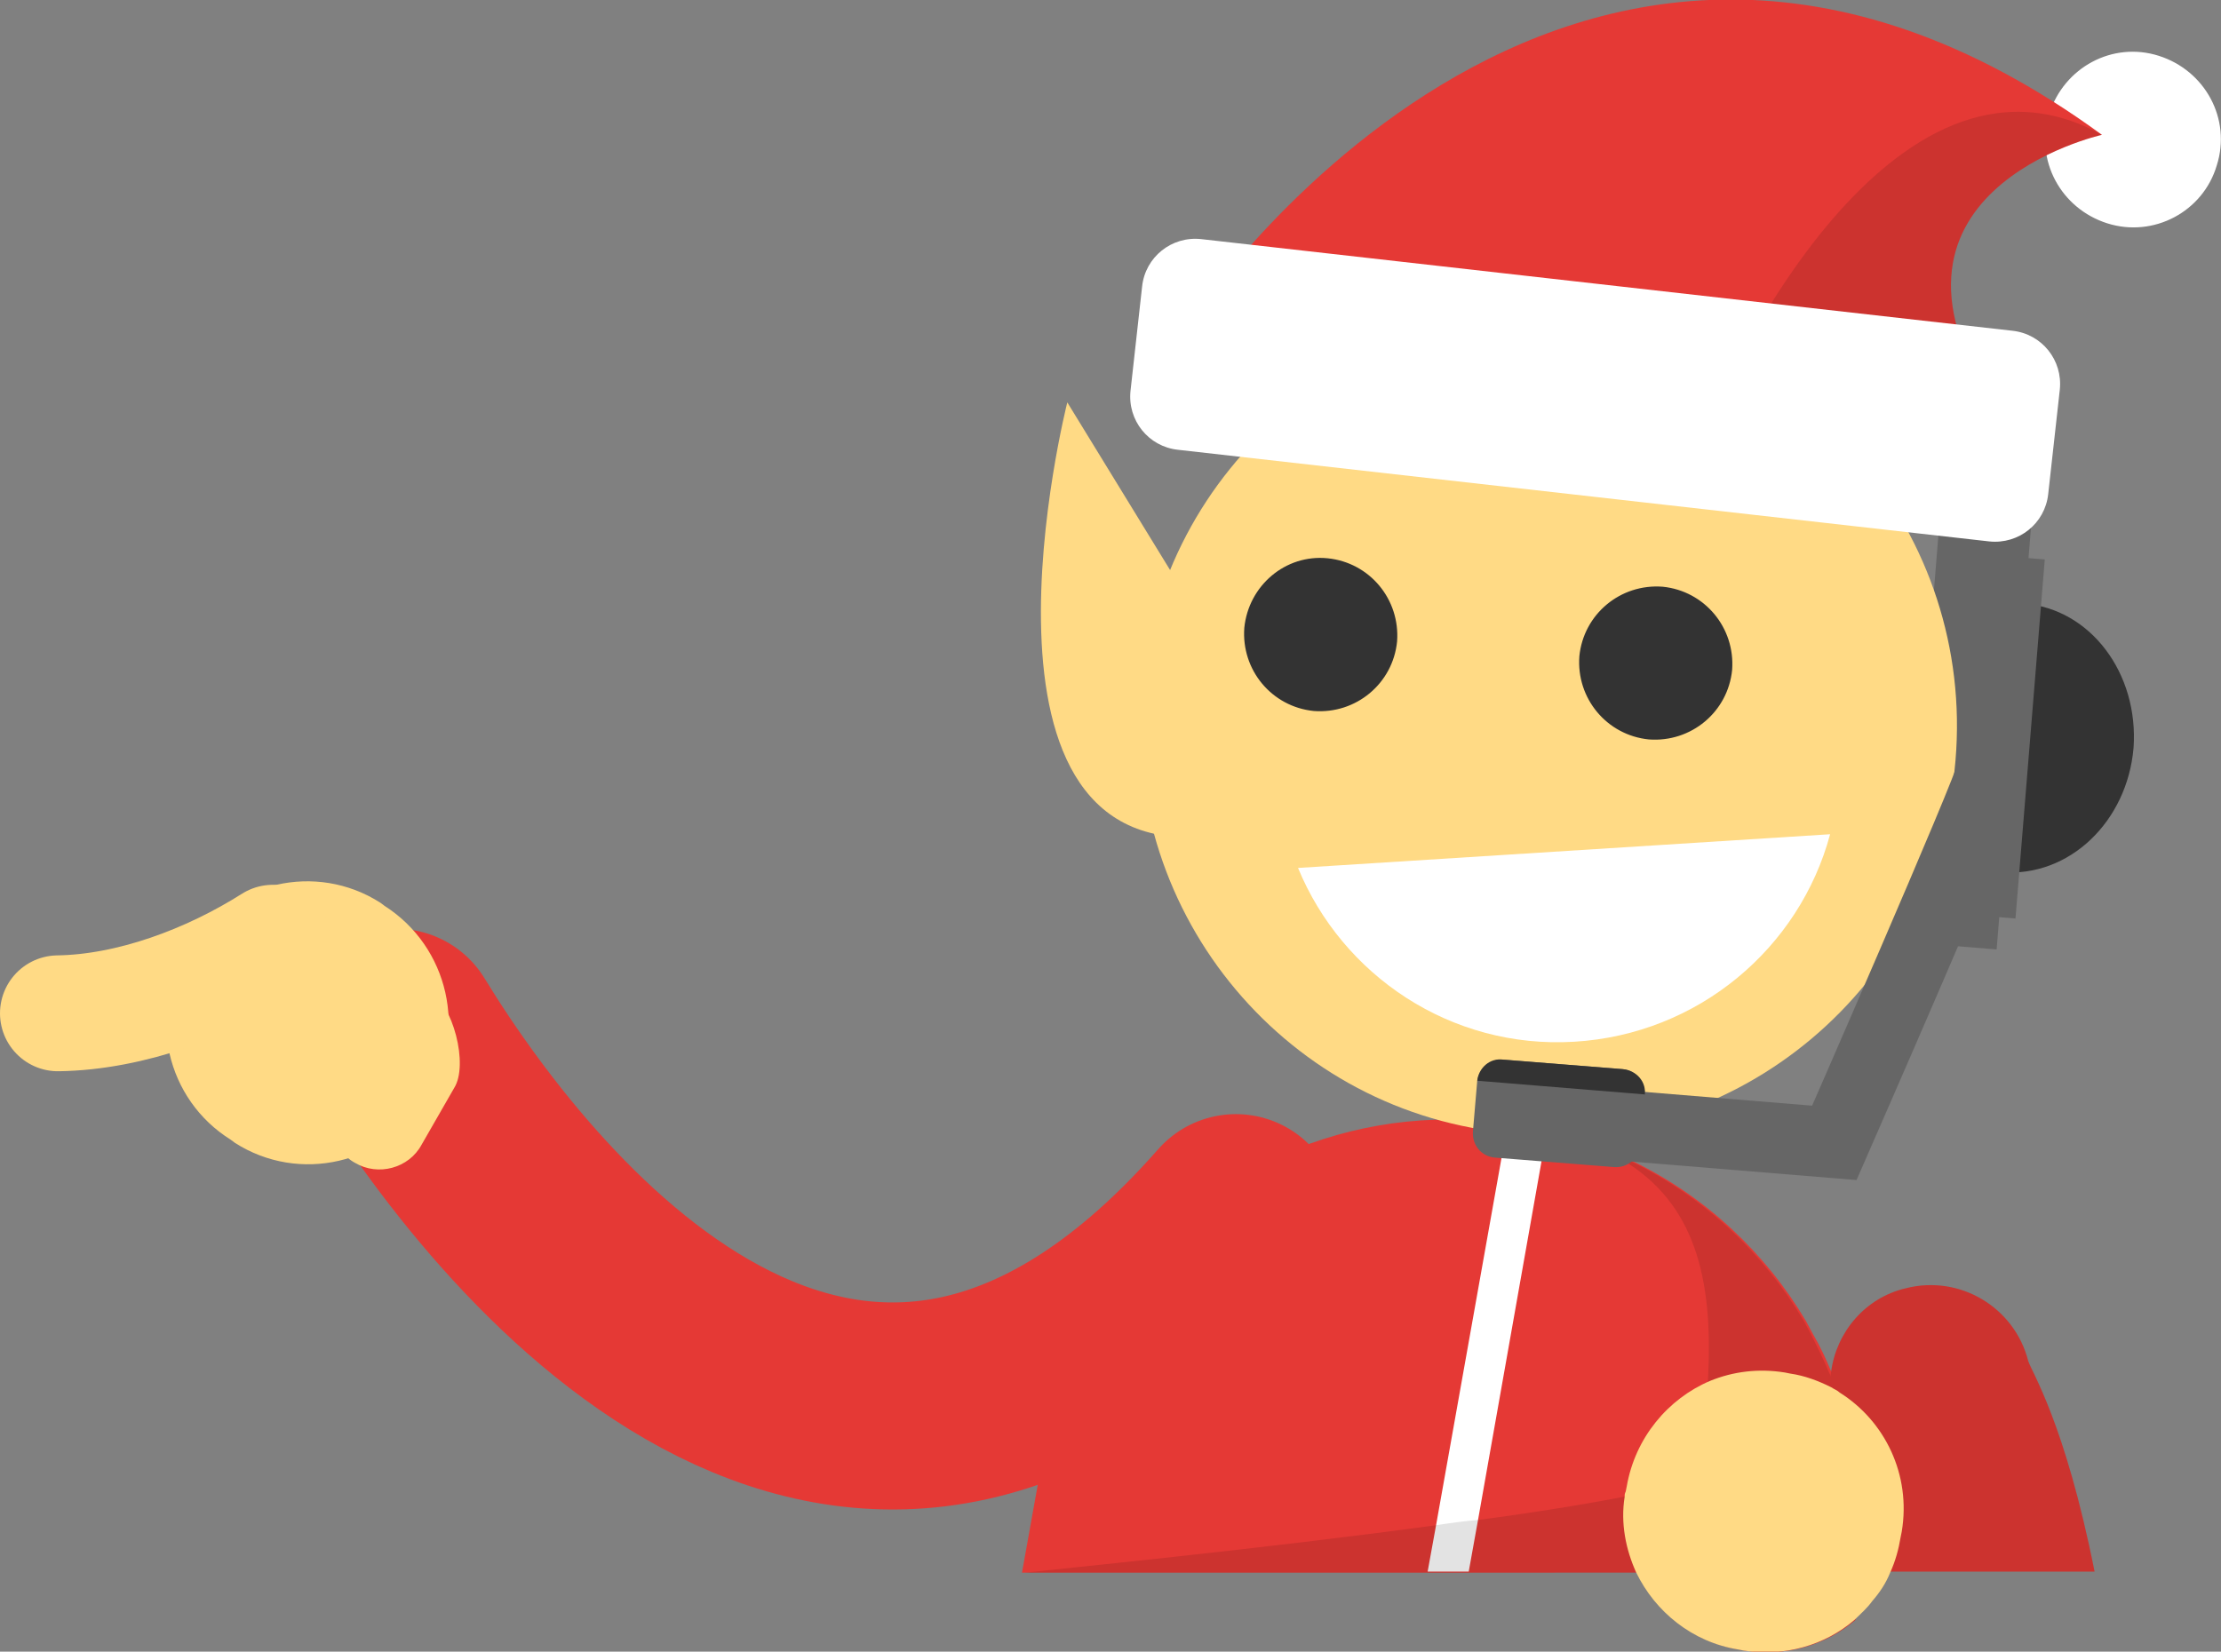 <svg id="Layer_1" xmlns="http://www.w3.org/2000/svg" width="210.8" height="156.8" viewBox="0 0 210.8 156.8"><rect x="0" y="0" width="210.8" height="156.8" fill="#808080" stroke="none"/><style>.st0{opacity:.14}.st1{fill:url(#SVGID_1_)}.st2{fill:#3adebd}.st3{stroke:#fff;stroke-width:3.531}.st3,.st4{fill:none;stroke-miterlimit:10}.st4{stroke:#fffeab;stroke-width:2.982}.st5,.st6{fill:#fffeab}.st6{fill-rule:evenodd;clip-rule:evenodd}.st7{fill:#e5ebe4}.st8{opacity:.1}.st9{fill:#e53935}.st10{opacity:.11}.st11{fill:#fff}.st12{fill:#666}.st13{fill:#ffda85}.st14{fill:#ffb15b}.st15{fill:#333}.st16{clip-path:url(#SVGID_3_)}.st17{fill:none;stroke:#e53935;stroke-width:26;stroke-linecap:round;stroke-miterlimit:10}.st18{stroke:#fff;stroke-width:5.268}.st18,.st19{fill:none;stroke-miterlimit:10}.st19{stroke:#666;stroke-width:9.218}.st20{clip-path:url(#SVGID_3_);fill:#ffda85}.st21{clip-path:url(#SVGID_5_)}.st22{fill:none;stroke:#29b6f6;stroke-width:25.401;stroke-linecap:round;stroke-miterlimit:10}.st23{fill:#2297cc}.st24{fill:#29b6f6}.st25{fill:#764c2e}.st26{fill:#4d4d4d}.st27{fill:#ffe18c}.st28{fill:#332e2e}.st29{stroke:#fff;stroke-width:1.769;stroke-miterlimit:10}.st29,.st30{fill:none}.st31{fill:#fdd500}.st32{stroke:#2297cc;stroke-width:25.401;stroke-linecap:round}.st32,.st33{fill:none;stroke-miterlimit:10}.st33{stroke:#332e2e;stroke-width:1.975}.st34{fill:#fdbe0c}.st35{fill:#bdbdbd}.st36{opacity:.1;fill:#fff}.st37{stroke:#e53935;stroke-width:19.657}.st37,.st38{fill:none;stroke-linecap:round;stroke-miterlimit:10}.st38{stroke:#ffda85;stroke-width:11}.st39{stroke:#fff;stroke-width:3.825}.st39,.st40{fill:none;stroke-miterlimit:10}.st40{stroke:#333;stroke-width:1.719}.st41{stroke:#666;stroke-width:6.692}.st41,.st42{fill:none;stroke-miterlimit:10}.st42{stroke:#29b6f6;stroke-width:19.657;stroke-linecap:round}.st43{display:none;fill:#f9ce1d}.st44{display:none;fill:none;stroke:#f9ce1d;stroke-width:32;stroke-linecap:round;stroke-miterlimit:10}.st45{fill:#be3935}.st46{fill:#f9ce1d}.st47{fill:#f1f1f1}.st48{fill:#212121}.st49{fill:#ef9a9a}.st50{fill:#f7caad}.st51{opacity:.15}.st52{fill:#231f20}.st53{fill:none;stroke:#e53935;stroke-width:79.267;stroke-linecap:round;stroke-miterlimit:10}.st54{fill:#da4637}.st55{fill:#ffdf00}.st56{fill:#914295}.st57{fill:#48b980}.st58{fill:none;stroke:#f9ce1d;stroke-width:32;stroke-linecap:round;stroke-miterlimit:10}.st59{fill:#008fa1}.st60{fill:#fb8c00}.st61{fill:#ef5350}.st62{opacity:.33;fill:#333}.st63{fill:#4caf50}.st64{fill:#00838f}.st65{fill:#00acc1}.st66{fill:#8e24aa}.st67{fill:#ffd200}.st68{opacity:.14;fill:#333}.st69{fill:#f79117}.st70{fill:#dbdbdb}.st71{display:none;opacity:.1;fill:#231f20}.st72{fill:#dc9e00}.st73{fill:#fddf00}.st74{clip-path:url(#SVGID_7_)}.st75{fill:#ff8300}.st76{fill:#00c763}.st77{fill:#fff200}.st78{fill:#e86e1c}.st79{fill:#c8541f}</style><path class="st37" d="M117.3 115.6C81.8 156 49.9 118.1 37.6 98"/><path class="st13" d="M36.5 86l-.4-.3c-6.1-3.9-14.2-2-18 4.1l-.3.4c-3.9 6.1-2 14.2 4.1 18l.4.3c6.1 3.9 14.2 2 18-4.1l.3-.4c3.8-6 2-14.1-4.1-18z"/><path class="st38" d="M25.9 89.5c-6 3.8-13.5 6.6-20.4 6.7"/><path class="st13" d="M40.7 94c-2.2-1.3-4.3 2.5-5.6 4.7l-3.1 5.4c-1.3 2.2-.5 5.1 1.7 6.3 2.2 1.3 5.1.5 6.3-1.7l3.1-5.4c1.4-2.2-.1-8-2.4-9.3z"/><path class="st9" d="M176.8 147.1c0 .7-.1 1.5-.1 2.2-.1 1-.2 2.1-.4 3.1l-.2 1.4c-2.8 2.4-6.6 3.5-10.5 2.9l-.5-.1c-4.4-.7-7.9-3.6-9.7-7.3H97l1.9-10.6c.6-3.6 1.8-7 3.3-10.2 6.3-13.1 19.4-21.7 34-22.2 1.2 0 2.5 0 3.7.1 1 0 2.1.2 3.2.3.2 0 .5.1.7.1l.7.1c.8.1 1.6.3 2.4.5.5.1 1.1.2 1.6.4 2.3.6 4.5 1.5 6.6 2.5 6.9 3.4 12.5 8.7 16.3 15.1.2.4.5.9.7 1.3.7 1.2 1.2 2.3 1.7 3.5.3.6.5 1.3.7 1.9.1.2.2.4.2.7.1.2.2.4.2.7.2.5.3 1 .4 1.4.1.3.2.7.3 1 .1.2.1.4.2.7.1.3.1.5.2.8.1.2.1.4.1.7.1.4.1.7.2 1.1 0 .2.1.4.1.6.1.3.1.5.1.8 0 .2.1.5.1.7 0 .3.1.7.1 1 .1 1.6.2 3.2.1 4.8z"/><path class="st11" d="M146.8 107.2v.1l-.1.4-.4 2.6-6 33.9-.9 5h-3.9l.8-4.4 6.2-34.8.4-2.5.2-.9v-.1l.7.2.6.1z"/><path class="st10" d="M176.8 147.1c0 .7-.1 1.5-.1 2.2-.1 1-.2 2.1-.4 3.1l-.2 1.4c-2.8 2.4-6.6 3.5-10.5 2.9l-.5-.1c-4.4-.7-7.9-3.6-9.7-7.3H97.3c2.6-.3 22.1-2.2 39-4.5 1.3-.2 2.7-.4 4-.5 5.3-.7 10.2-1.5 13.8-2.2 4.4-.8 7.2-1.6 7.2-2.3.4-3 .7-5.9.8-8.7.5-9-.9-16.3-7.5-20.6-1.1-.7-2.4-1.4-3.8-2 1.4.5 2.8 1.1 4.1 1.8 6.9 3.4 12.5 8.7 16.3 15.1.2.4.5.9.7 1.3.6 1.2 1.2 2.4 1.7 3.6.3.6.5 1.2.7 1.9.1.2.2.4.2.7.1.2.2.4.2.7.2.5.3 1 .4 1.4.1.3.2.7.3 1 .1.2.1.4.2.7.1.3.1.5.2.8.1.2.1.4.1.7.1.4.1.7.2 1.1 0 .2.1.4.1.6.1.3.1.5.1.8 0 .2.1.5.1.7 0 .3.1.7.1 1 .3 1.5.4 3.1.3 4.7z"/><path class="st9" d="M198.8 149.2h-19.4c-.4 1-1 1.9-1.7 2.7-.2-.9-.3-1.8-.5-2.7-.1-.8-.3-1.5-.4-2.2-1.6-8.2-2.8-13-2.8-13.2-.2-.8-.3-1.5-.3-2.2 0-.5 0-.9.1-1.4.5-3.7 3.2-7 7.1-7.9 5.1-1.3 10.3 1.8 11.6 6.9.3 1 3.5 5.9 6.3 20z"/><path class="st10" d="M198.8 149.2h-19.4c-.4 1-1 1.9-1.7 2.7-.2-.9-.3-1.8-.5-2.7-.1-.8-.3-1.5-.4-2.2-1.6-8.2-2.8-13-2.8-13.2-.2-.8-.3-1.5-.3-2.2 0-.5 0-.9.1-1.4.5-3.7 3.2-7 7.1-7.9 5.1-1.3 10.3 1.8 11.6 6.9.3 1 3.5 5.9 6.3 20z"/><path class="st15" d="M190.5 57.3c.5 0 1-.1 1.6 0 6.3.5 10.9 6.6 10.4 13.7-.6 7-6.1 12.3-12.5 11.8-.5 0-1-.2-1.5-.3l2-25.2z"/><path class="st12" d="M189.504 90.136l-8.672-.707 3.274-40.17 8.67.708z"/><path class="st12" d="M191.294 87.2l-8.67-.707 2.777-34.087 8.673.707z"/><path class="st13" d="M108.3 65.6c-1.8 21.4 14 40.2 35.3 42 21.4 1.8 40.2-14 42-35.4 1.8-21.4-14-40.2-35.4-42-21.3-1.8-40.1 14-41.9 35.4z"/><path class="st11" d="M173.7 79.2c-2.9 10.8-12.5 19-24.3 19.7-11.7.7-22-6.3-26.2-16.5l50.5-3.2z"/><path class="st40" d="M186.2 76.8c-.1 1.3-2.6 12.8-2.6 12.8"/><path class="st41" d="M189 73.4c-.1 1.3-14.9 35.1-14.9 35.1l-20.7-1.7"/><path class="st12" d="M141.9 109.9l11.3.9c1.3.1 2.4-.9 2.5-2.1l.4-4.7c.1-1.3-.9-2.4-2.1-2.5l-11.3-.9c-1.3-.1-2.4.9-2.5 2.1l-.4 4.7c-.1 1.3.8 2.4 2.1 2.5z"/><path class="st15" d="M140.2 102.6v.1c.1-1.3 1.2-2.3 2.5-2.1l11.3.9c1.3.1 2.3 1.2 2.1 2.5v-.1l-15.9-1.3zm9.7-40.3c-.3 4 2.6 7.5 6.6 7.9 4 .3 7.5-2.6 7.9-6.6.3-4-2.6-7.5-6.6-7.9-4-.3-7.5 2.6-7.9 6.6zm-31.8-2.7c-.3 4 2.6 7.5 6.6 7.9 4 .3 7.5-2.6 7.9-6.6.3-4-2.6-7.5-6.6-7.9-4-.4-7.5 2.6-7.9 6.6z"/><path class="st13" d="M112.7 56.8l-11.4-18.6S90 82.7 115.4 79.3l-2.7-22.5z"/><path class="st11" d="M210.4 15.7c-1.3 4.4-6 6.9-10.4 5.5-4.4-1.4-6.9-6-5.5-10.4 1.4-4.4 6-6.9 10.4-5.5 4.4 1.4 6.9 6 5.5 10.4z"/><path class="st9" d="M112.4 31.3s36-55.8 87.1-18.5c0 0-24.2 5.4-9.7 26.5l-77.4-8z"/><path class="st10" d="M163.6 37.1s15.7-35.5 35.9-24.3c0 0-24.2 5.4-9.7 26.5l-26.2-2.2z"/><path class="st11" d="M188.8 51.4l-77-8.7c-2.8-.3-4.8-2.8-4.5-5.6l1.1-9.9c.3-2.8 2.8-4.8 5.6-4.5l77 8.7c2.8.3 4.8 2.8 4.5 5.6l-1.1 9.9c-.3 2.8-2.8 4.8-5.6 4.5z"/><path class="st13" d="M180.5 145.4l-.1.5c-.2 1.2-.5 2.3-1 3.4-.4 1-1 1.9-1.7 2.7-.5.7-1.1 1.2-1.7 1.8-2.8 2.4-6.6 3.5-10.5 2.9l-.5-.1c-4.4-.7-7.9-3.6-9.7-7.3-1-2.2-1.5-4.7-1.1-7.2 0-.2 0-.3.1-.5l.1-.5c.8-4.6 3.9-8.3 7.9-10 2.2-.9 4.6-1.2 7.1-.8l.5.1c1.4.2 2.7.7 3.9 1.3.3.2.6.3.8.5 4.3 2.7 6.8 7.8 5.9 13.2z"/></svg>
